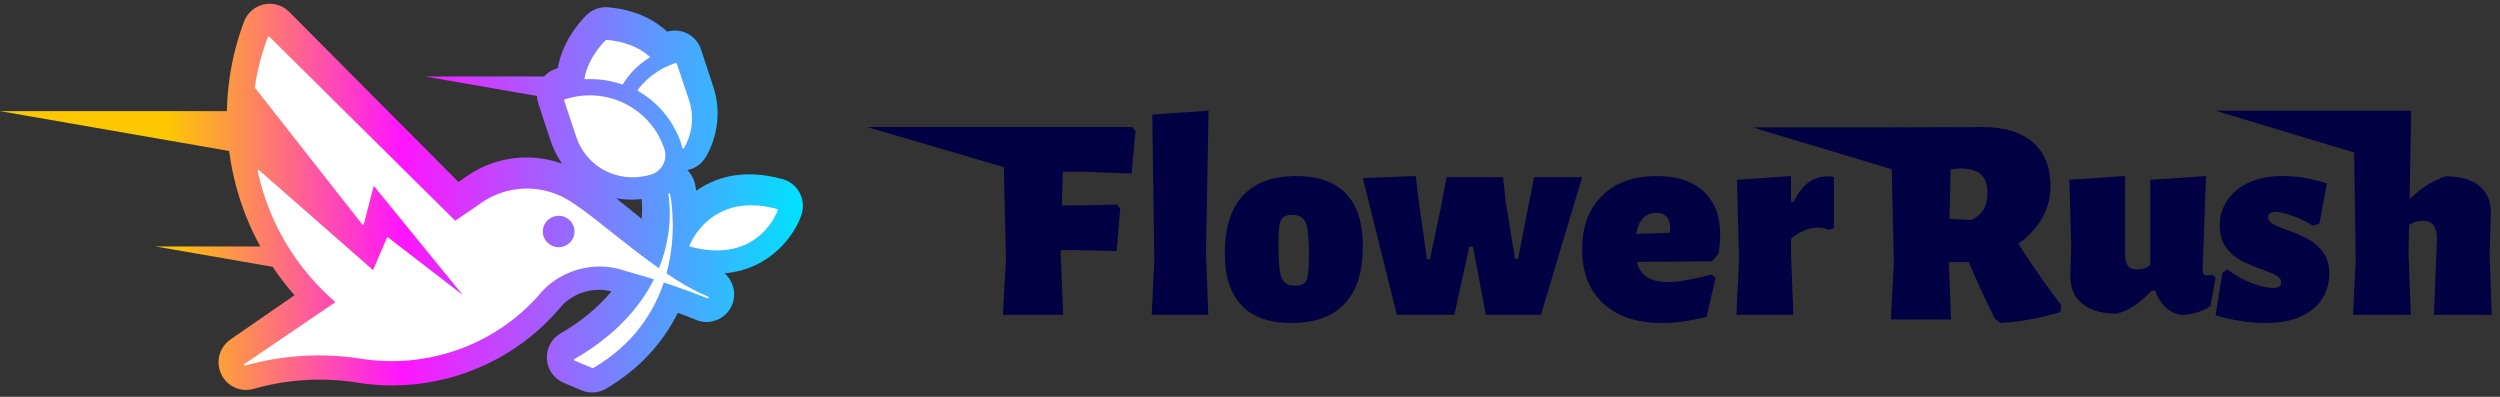 <?xml version="1.0" encoding="UTF-8"?>
<svg width="252px" height="40px" viewBox="0 0 252 40" version="1.1" xmlns="http://www.w3.org/2000/svg" xmlns:xlink="http://www.w3.org/1999/xlink">
    <rect x="0" y="0" width="252" height="40" fill="#333333" stroke="none"/>
    <!-- Generator: Sketch 63.1 (92452) - https://sketch.com -->
    <title>flowerrush-dark-logo</title>
    <desc>Created with Sketch.</desc>
    <defs>
        <linearGradient x1="-0%" y1="49.999%" x2="99.998%" y2="49.999%" id="linearGradient-1">
            <stop stop-color="#FDC800" offset="20.51%"></stop>
            <stop stop-color="#FF15FF" offset="50%"></stop>
            <stop stop-color="#00E2FF" offset="100%"></stop>
        </linearGradient>
    </defs>
    <g id="flowerrush-dark-logo" stroke="none" stroke-width="1" fill="none" fill-rule="evenodd">
        <g id="flowerrush-full-logo">
            <g id="Group-3" fill-rule="nonzero">
                <path d="M80.599,19.427 C80.243,18.762 79.624,18.264 78.9,18.062 C74.824,16.923 71.984,17.952 70.183,19.23 C70.129,18.866 70.083,18.636 70.066,18.564 C69.947,18.005 69.666,17.519 69.281,17.146 C70.059,16.995 70.75,16.513 71.156,15.81 C72.235,13.941 72.586,11.755 72.146,9.657 C72.079,9.343 71.995,9.026 71.893,8.718 L70.662,4.987 C70.43,4.28 69.936,3.706 69.276,3.374 C68.651,3.059 67.918,2.992 67.249,3.19 C67.213,3.154 67.177,3.122 67.139,3.088 C65.626,1.737 63.663,0.947 61.31,0.736 C60.532,0.664 59.757,0.931 59.183,1.463 C58.94,1.688 56.785,3.757 56.22,6.84 C56.218,6.849 56.216,6.86 56.215,6.869 C56.152,6.889 56.089,6.909 56.028,6.928 C55.565,7.083 55.161,7.353 54.844,7.707 L42.821,7.707 L54.128,9.674 C54.137,9.934 54.184,10.197 54.268,10.453 L55.499,14.184 C55.601,14.493 55.721,14.797 55.853,15.087 C56.084,15.589 56.356,16.06 56.662,16.497 C53.255,15.276 49.471,15.86 46.564,18.111 L46.215,18.352 L29.153,1.197 C28.484,0.524 27.532,0.242 26.607,0.443 C25.682,0.643 24.931,1.294 24.596,2.185 C23.905,4.025 23.415,5.935 23.143,7.862 C22.984,8.972 22.894,10.087 22.873,11.201 L0,11.201 L23.097,15.218 C23.19,15.932 23.31,16.645 23.46,17.353 C23.682,18.404 23.97,19.458 24.317,20.485 C24.827,21.995 25.473,23.454 26.237,24.846 L15.7,24.846 L27.486,26.895 C28.156,27.897 28.894,28.856 29.692,29.759 L23.234,34.217 C22.109,34.994 21.714,36.46 22.295,37.703 C22.877,38.944 24.251,39.574 25.566,39.198 C28.863,38.252 32.392,38.021 35.769,38.529 L35.914,38.552 C35.975,38.561 36.038,38.572 36.1,38.583 C36.108,38.584 36.115,38.584 36.12,38.586 C36.145,38.59 36.17,38.593 36.197,38.599 C39.158,39.052 42.139,38.901 45.057,38.151 L45.089,38.144 C46.916,37.671 48.673,36.969 50.305,36.064 L50.344,36.043 C50.401,36.012 50.457,35.98 50.502,35.954 C52.651,34.737 54.574,33.173 56.218,31.308 C56.234,31.29 56.25,31.27 56.266,31.25 C56.392,31.108 56.513,30.966 56.633,30.818 C57.694,29.698 59.244,29.102 60.791,29.228 C60.961,29.243 61.137,29.266 61.314,29.298 C61.423,29.318 61.532,29.343 61.639,29.37 C60.324,30.962 58.605,32.382 56.504,33.605 C55.588,34.139 55.061,35.132 55.127,36.195 C55.195,37.259 55.844,38.176 56.821,38.588 L58.616,39.345 C58.957,39.489 59.319,39.563 59.689,39.563 C60.183,39.563 60.67,39.43 61.095,39.178 C64.323,37.269 66.749,34.702 68.326,31.529 C68.959,31.765 69.582,32.006 70.188,32.254 C71.598,32.826 73.215,32.142 73.793,30.728 C74.259,29.588 73.913,28.309 73.028,27.548 C77.755,27.154 80.166,23.561 80.8,21.61 C81.027,20.888 80.955,20.093 80.599,19.427 Z M64.685,22.058 C64.212,21.682 63.751,21.309 63.31,20.955 C62.899,20.622 62.495,20.296 62.099,19.982 C62.615,20.075 63.142,20.124 63.683,20.124 C64.015,20.124 64.348,20.104 64.681,20.066 C64.72,20.469 64.758,21.167 64.685,22.058 Z" id="Shape" fill="url(#linearGradient-1)"></path>
                <path d="M71.381,29.904 C70.381,29.491 69.302,28.918 68.083,28.149 C67.82,27.983 67.532,27.796 67.185,27.565 C67.326,27.052 67.435,26.555 67.52,26.085 C68.167,22.493 67.552,19.587 67.545,19.559 C67.534,19.511 67.487,19.48 67.439,19.491 C67.39,19.502 67.36,19.548 67.369,19.596 C67.374,19.621 67.885,22.124 66.977,25.405 C66.835,25.916 66.653,26.464 66.419,27.038 C64.781,25.888 63.148,24.593 61.704,23.447 C60.616,22.583 59.587,21.766 58.677,21.106 C58.33,20.855 58.031,20.65 57.769,20.477 C57.592,20.353 57.409,20.235 57.224,20.127 C57.074,20.039 56.936,19.963 56.797,19.895 L56.729,19.861 C56.699,19.845 56.67,19.831 56.641,19.817 C56.607,19.799 56.573,19.783 56.539,19.767 L56.49,19.744 C53.737,18.483 50.541,18.854 48.142,20.714 L45.888,22.245 L27.15,3.7 C27.128,3.679 27.098,3.67 27.067,3.675 C27.037,3.682 27.013,3.702 27.003,3.73 C26.377,5.368 25.936,7.07 25.688,8.788 C25.684,8.811 25.692,8.836 25.706,8.856 L36.513,22.621 C36.534,22.647 36.569,22.662 36.603,22.653 C36.637,22.646 36.664,22.621 36.671,22.589 L37.676,18.733 L46.649,29.738 L39.135,23.942 C39.113,23.924 39.085,23.919 39.058,23.926 C39.031,23.933 39.009,23.952 38.998,23.977 L37.603,27.226 L26.123,17.162 C26.094,17.138 26.051,17.132 26.019,17.152 C25.985,17.171 25.968,17.209 25.976,17.248 C26.175,18.183 26.436,19.123 26.753,20.041 C28.139,24.075 30.58,27.675 33.813,30.456 L24.636,36.692 C24.6,36.717 24.587,36.763 24.605,36.803 C24.62,36.835 24.652,36.854 24.686,36.854 C24.695,36.854 24.702,36.852 24.711,36.851 C28.398,35.809 32.344,35.556 36.114,36.117 C36.121,36.119 36.128,36.121 36.142,36.122 L36.268,36.142 C36.344,36.155 36.417,36.165 36.507,36.179 C36.513,36.181 36.516,36.181 36.522,36.183 C39.151,36.582 41.8,36.448 44.392,35.79 C44.395,35.79 44.397,35.788 44.401,35.788 C46.018,35.375 47.571,34.766 49.019,33.974 L49.061,33.952 C49.1,33.931 49.14,33.91 49.179,33.886 C51.082,32.825 52.787,31.463 54.242,29.838 L54.175,29.779 L54.256,29.82 C54.388,29.674 54.517,29.525 54.648,29.366 C54.652,29.361 54.657,29.356 54.665,29.348 C56.29,27.616 58.686,26.699 61.072,26.89 C61.339,26.911 61.607,26.947 61.873,26.995 C62.294,27.072 62.707,27.184 63.099,27.328 C63.105,27.33 63.11,27.331 63.115,27.331 C63.117,27.331 63.117,27.331 63.119,27.331 C63.123,27.333 63.124,27.333 63.128,27.333 C64.096,27.602 65.031,27.88 65.916,28.156 C64.615,30.748 62.238,33.705 57.904,36.192 C57.875,36.208 57.857,36.242 57.859,36.274 C57.86,36.306 57.882,36.338 57.914,36.35 L59.718,37.1 C59.729,37.105 59.742,37.107 59.752,37.107 C59.769,37.107 59.785,37.103 59.797,37.095 C63.912,34.698 65.934,31.389 66.91,28.474 C67.153,28.554 67.396,28.635 67.635,28.715 C68.897,29.14 70.137,29.594 71.315,30.068 C71.36,30.086 71.413,30.064 71.431,30.02 C71.449,29.975 71.426,29.924 71.381,29.904 Z M56.314,21.754 C57.197,21.754 57.916,22.464 57.916,23.336 C57.916,24.209 57.197,24.919 56.314,24.919 C55.432,24.919 54.715,24.209 54.715,23.336 C54.713,22.464 55.431,21.754 56.314,21.754 Z" id="Shape" fill="#FFFFFF"></path>
                <path d="M58.1,13.824 C58.17,14.033 58.252,14.239 58.344,14.439 C59.346,16.591 61.47,17.871 63.774,17.871 C64.38,17.871 64.998,17.782 65.612,17.597 C66.146,17.437 66.583,17.077 66.84,16.586 C67.097,16.094 67.142,15.535 66.968,15.01 C66.937,14.919 66.907,14.83 66.872,14.741 C65.374,10.753 61.004,8.678 56.922,10.018 C56.875,10.034 56.85,10.084 56.864,10.13 L58.1,13.824 Z" id="Path" fill="#FFFFFF"></path>
                <path d="M64.293,9.039 C64.277,9.059 64.272,9.085 64.277,9.11 C64.283,9.135 64.297,9.156 64.32,9.169 C66.034,10.157 67.383,11.612 68.223,13.376 C68.388,13.723 68.536,14.086 68.658,14.456 C68.705,14.595 68.745,14.743 68.777,14.907 C68.784,14.942 68.813,14.971 68.851,14.976 C68.856,14.976 68.86,14.978 68.865,14.978 C68.897,14.978 68.926,14.962 68.942,14.934 C69.691,13.657 69.935,12.165 69.629,10.736 C69.584,10.522 69.525,10.307 69.455,10.096 L68.218,6.404 C68.21,6.381 68.194,6.363 68.173,6.353 C68.151,6.342 68.126,6.34 68.104,6.347 C66.585,6.847 65.265,7.779 64.293,9.039 Z" id="Path" fill="#FFFFFF"></path>
                <path d="M59.01,7.985 C59.878,7.941 61.222,7.994 62.7,8.505 C62.709,8.508 62.72,8.51 62.731,8.51 C62.761,8.51 62.792,8.494 62.808,8.466 C63.416,7.435 64.301,6.545 65.439,5.822 C65.462,5.808 65.479,5.781 65.48,5.754 C65.482,5.726 65.471,5.699 65.45,5.681 C64.369,4.732 62.919,4.173 61.139,4.017 C61.114,4.017 61.089,4.024 61.071,4.04 C61.053,4.056 59.333,5.648 58.918,7.882 C58.912,7.909 58.921,7.937 58.939,7.957 C58.956,7.976 58.981,7.987 59.01,7.985 Z" id="Path" fill="#FFFFFF"></path>
                <path d="M78.395,21.116 C78.384,21.095 78.363,21.079 78.339,21.072 C71.62,19.224 69.52,24.691 69.5,24.746 C69.491,24.77 69.493,24.796 69.505,24.818 C69.516,24.839 69.538,24.857 69.561,24.862 C70.563,25.129 71.46,25.243 72.261,25.243 C77.007,25.243 78.386,21.232 78.4,21.184 C78.408,21.163 78.406,21.138 78.395,21.116 Z" id="Path" fill="#FFFFFF"></path>
            </g>
            <g id="Group" transform="translate(87.442, 11.163)" fill="#000043" fill-rule="nonzero">
                <g id="Group-2">
                    <polygon id="Path" points="13.657 1.646 13.657 1.648 0 1.648 13.747 5.685 13.958 15.015 13.657 20.572 19.718 20.572 19.475 14.429 19.475 14.051 21.226 14.051 25.114 14.137 25.476 9.867 25.146 9.457 21.648 9.544 19.597 9.544 19.686 6.15 21.797 6.15 26.621 6.326 27.014 2.056 26.684 1.646"></polygon>
                    <polygon id="Path" points="28.709 0.381 28.914 15.005 28.651 20.572 34.352 20.572 34.119 14.418 34.381 0"></polygon>
                    <path d="M43.23,6.583 C40.856,6.583 39.06,7.24 37.845,8.554 C36.627,9.868 36.019,11.809 36.019,14.378 C36.019,16.688 36.583,18.435 37.71,19.619 C38.837,20.805 40.509,21.395 42.724,21.395 C45.097,21.395 46.894,20.743 48.109,19.439 C49.326,18.135 49.935,16.209 49.935,13.66 C49.935,11.329 49.37,9.568 48.243,8.372 C47.116,7.181 45.444,6.583 43.23,6.583 Z M44.401,16.575 C44.332,16.984 44.203,17.262 44.014,17.412 C43.826,17.562 43.535,17.636 43.139,17.636 C42.646,17.636 42.279,17.523 42.042,17.291 C41.805,17.062 41.641,16.654 41.553,16.066 C41.465,15.478 41.418,14.577 41.418,13.362 C41.418,12.545 41.453,11.94 41.521,11.541 C41.59,11.142 41.724,10.869 41.922,10.719 C42.12,10.569 42.416,10.495 42.812,10.495 C43.286,10.495 43.643,10.611 43.88,10.84 C44.117,11.069 44.281,11.477 44.369,12.065 C44.457,12.653 44.503,13.544 44.503,14.737 C44.503,15.554 44.469,16.167 44.401,16.575 Z" id="Shape"></path>
                    <polygon id="Path" points="67.187 6.702 66.642 9.522 65.581 14.931 65.276 14.931 64.337 9.2 64.064 6.702 58.365 6.702 57.848 9.522 56.696 14.96 56.394 14.96 55.575 9.2 55.273 6.583 49.935 6.789 53.362 20.572 59.151 20.572 60.668 13.696 61.032 13.696 62.336 20.572 67.884 20.572 72.037 6.702"></polygon>
                    <path d="M79.593,6.583 C77.246,6.583 75.402,7.241 74.056,8.558 C72.71,9.875 72.037,11.682 72.037,13.974 C72.037,16.289 72.745,18.104 74.164,19.421 C75.581,20.737 77.554,21.395 80.084,21.395 C81.47,21.395 82.97,21.186 84.58,20.767 L85.497,16.817 L85.069,16.519 C83.151,17.017 81.694,17.268 80.694,17.268 C79.797,17.268 79.094,17.103 78.582,16.775 C78.073,16.447 77.725,15.932 77.541,15.234 L85.127,15.175 L85.77,14.426 C85.893,13.728 85.953,13.08 85.953,12.48 C85.953,10.624 85.397,9.179 84.285,8.141 C83.176,7.103 81.611,6.583 79.593,6.583 Z M80.848,12.3 L77.483,12.421 C77.728,11.004 78.411,10.296 79.532,10.296 C80.449,10.296 80.908,10.824 80.908,11.881 L80.848,12.3 Z" id="Shape"></path>
                    <path d="M93.355,9.18 L93.091,9.18 L93.091,6.583 L87.649,6.967 L87.855,14.966 L87.591,20.572 L93.326,20.572 L93.091,14.375 L93.091,12.9 C93.503,12.545 93.949,12.27 94.429,12.073 C94.908,11.876 95.364,11.779 95.795,11.779 C96.246,11.779 96.6,11.857 96.854,12.015 L97.414,11.837 L97.414,6.673 C97.218,6.634 96.992,6.615 96.738,6.615 C95.325,6.612 94.196,7.468 93.355,9.18 Z" id="Path"></path>
                    <path d="M118.391,10.835 C118.964,9.837 119.25,8.769 119.25,7.632 C119.25,5.697 118.657,4.215 117.472,3.187 C116.286,2.159 114.6,1.646 112.41,1.646 L103.158,1.675 L103.158,1.68 L89.228,1.68 L103.25,5.892 L103.458,15.352 L103.158,21.038 L109.215,21.038 L109.004,15.261 L111.023,15.261 C111.385,16.158 111.807,17.122 112.289,18.148 C112.77,19.176 113.093,19.849 113.252,20.167 L113.614,20.917 L114.188,21.395 C116.177,21.275 118.195,20.907 120.246,20.288 L120.335,19.63 C118.888,17.714 117.443,15.641 115.995,13.404 C117.021,12.692 117.818,11.834 118.391,10.835 Z M112.5,9.967 C112.239,10.406 111.827,10.756 111.263,11.015 L109.064,10.894 L109.186,5.897 L110.27,5.808 C111.194,5.847 111.862,6.062 112.274,6.451 C112.686,6.841 112.892,7.435 112.892,8.231 C112.892,8.949 112.76,9.528 112.5,9.967 Z" id="Shape"></path>
                    <path d="M135.004,16.613 C134.862,16.613 134.757,16.565 134.687,16.467 C134.617,16.372 134.582,16.217 134.582,16.006 L134.915,6.586 L129.306,6.962 L129.306,15.572 C129.084,15.727 128.877,15.837 128.684,15.906 C128.492,15.975 128.265,16.006 128.003,16.006 C127.578,16.006 127.264,15.887 127.064,15.644 C126.862,15.403 126.762,14.994 126.762,14.415 L126.762,6.583 L121.153,6.959 L121.336,13.663 L121.246,16.639 C121.246,17.872 121.655,18.817 122.474,19.472 C123.293,20.126 124.45,20.455 125.945,20.455 C126.612,20.262 127.219,19.979 127.763,19.603 C128.31,19.227 128.864,18.741 129.431,18.143 L129.796,18.143 C130.32,19.531 131.169,20.341 132.343,20.572 C133.394,20.591 134.403,20.303 135.374,19.705 L135.888,16.815 L135.524,16.527 C135.317,16.584 135.144,16.613 135.004,16.613 Z" id="Path"></path>
                    <path d="M145.24,12.954 C144.678,12.656 143.966,12.345 143.104,12.027 C142.423,11.788 141.932,11.579 141.63,11.399 C141.327,11.219 141.179,11 141.179,10.741 C141.179,10.381 141.439,10.204 141.962,10.204 C142.363,10.204 142.913,10.329 143.617,10.578 C144.318,10.827 145.01,11.162 145.694,11.581 L146.355,11.372 L147.108,7.332 C145.604,6.835 144.12,6.583 142.656,6.583 C141.332,6.583 140.195,6.803 139.241,7.241 C138.289,7.68 137.561,8.279 137.06,9.035 C136.56,9.795 136.307,10.642 136.307,11.579 C136.307,12.476 136.518,13.21 136.939,13.777 C137.36,14.347 137.856,14.78 138.428,15.079 C139.001,15.377 139.717,15.687 140.579,16.005 C141.261,16.244 141.751,16.454 142.053,16.634 C142.353,16.814 142.504,17.033 142.504,17.292 C142.504,17.671 142.224,17.861 141.662,17.861 C141.08,17.861 140.354,17.691 139.481,17.353 C138.609,17.013 137.801,16.555 137.06,15.978 L136.58,16.338 L135.888,20.617 C137.613,21.134 139.298,21.395 140.941,21.395 C142.405,21.395 143.617,21.161 144.581,20.693 C145.542,20.225 146.246,19.616 146.687,18.867 C147.128,18.12 147.349,17.307 147.349,16.429 C147.349,15.552 147.138,14.827 146.717,14.26 C146.293,13.686 145.803,13.252 145.24,12.954 Z" id="Path"></path>
                    <path d="M163.721,20.572 L163.512,14.441 L163.632,10.47 C163.672,9.224 163.298,8.272 162.513,7.608 C161.726,6.946 160.587,6.615 159.094,6.615 C157.819,7.023 156.656,7.743 155.6,8.775 L155.45,8.775 L155.6,0.075 L155.6,0.075 L155.603,0 L135.888,0 L149.861,4.212 L150.016,15.023 L149.748,20.57 L155.571,20.57 L155.332,14.439 L155.391,11.49 C155.869,11.218 156.336,11.081 156.796,11.081 C157.731,11.081 158.201,11.675 158.201,12.861 L157.903,20.57 L163.721,20.57 L163.721,20.572 Z" id="Path"></path>
                </g>
            </g>
            <g id="Group" transform="translate(25.116, 3.721)"></g>
        </g>
    </g>
</svg>